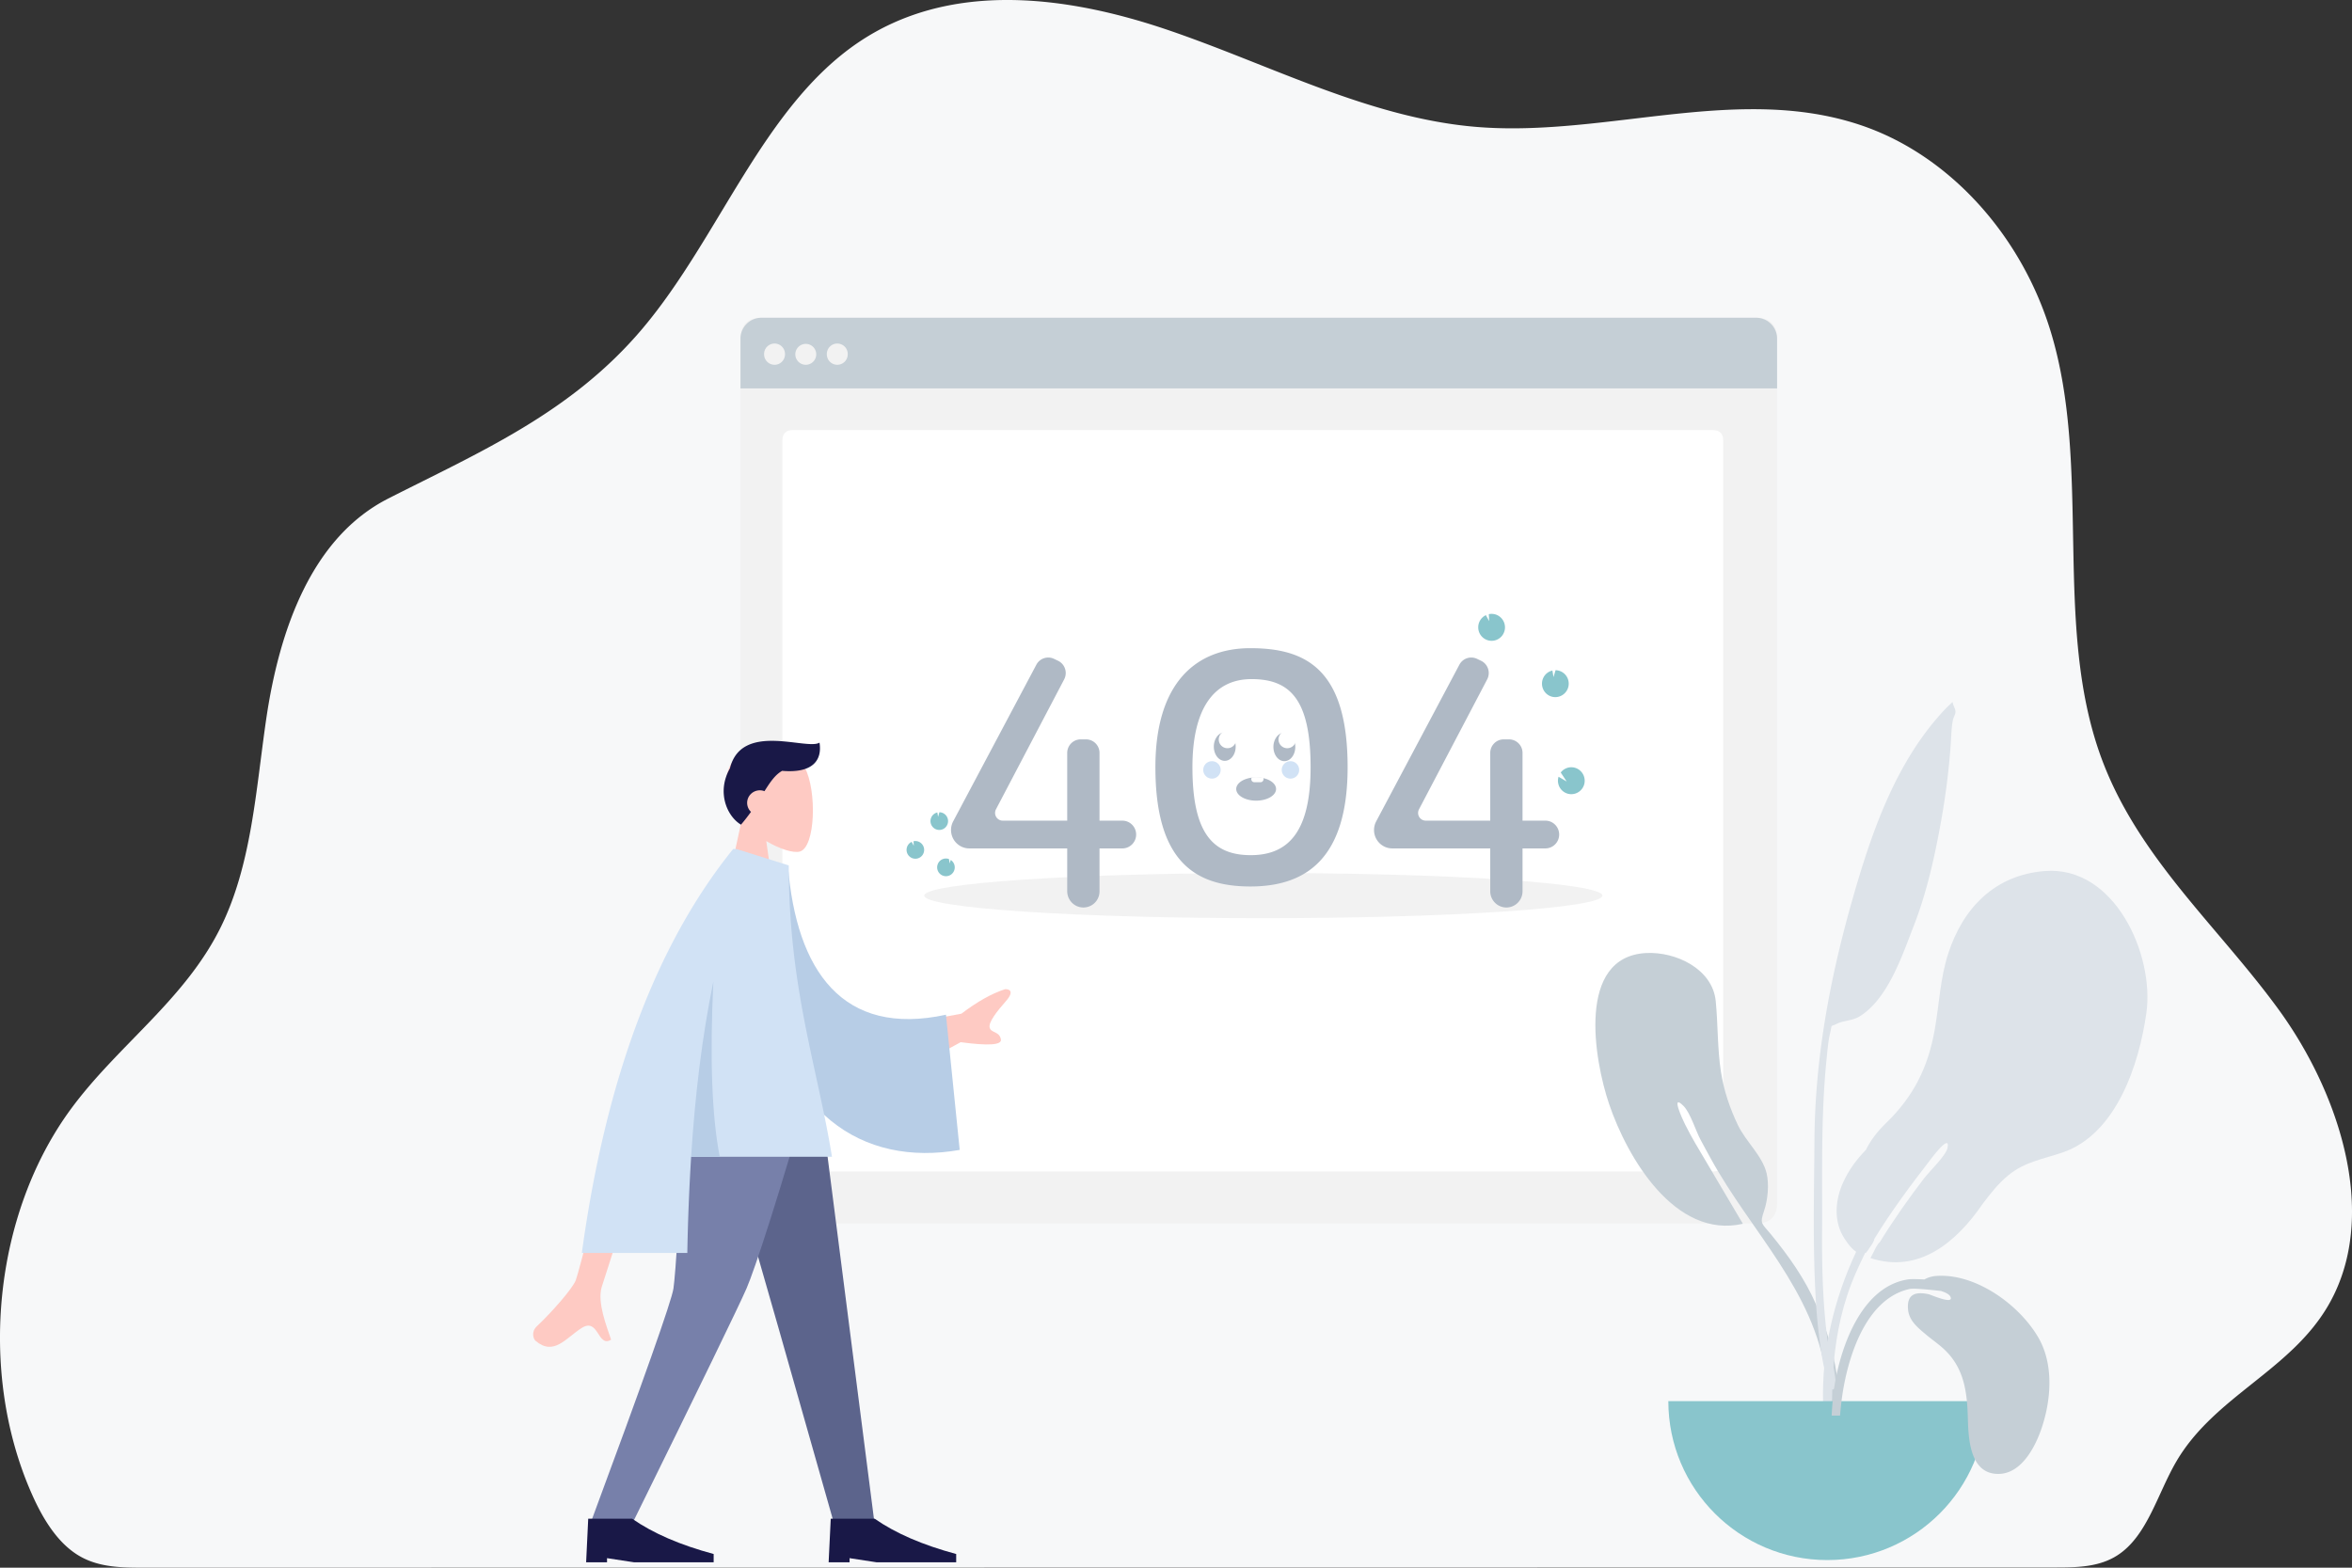 <svg xmlns="http://www.w3.org/2000/svg" viewBox="0 0 1536 1024"><rect x="0" y="0" width="1536" height="1024" fill="#333333" stroke="none"/><path d="M656.595 0c-33.856 0.179-66.835 7.968-95.942 27.648-62.374 42.176-90.662 127.053-140.832 186.688-46.438 55.219-106.451 80.896-166.272 111.309-49.901 25.363-71.168 85.472-79.75 144.422-6.771 46.522-9.536 95.411-30.048 136.384-23.552 47.053-66.912 76.41-97.44 117.933-50.163 68.269-60.781 170.912-25.926 250.566 7.462 17.056 17.523 33.805 32.621 42.054 12.352 6.739 26.56 6.995 40.275 6.995h0.749l1248.461-0.141c13.805 0 28.314-0.205 40.326-7.955 19.571-12.602 26.157-40.403 38.682-61.645 24.806-42.061 73.901-58.918 98.662-101.005 11.085-18.835 15.821-39.942 15.84-61.728v-0.371c-0.058-34.65-12.019-70.989-29.389-102.554a274.189 274.189 0 0 0-18.509-29.158c-39.565-54.355-91.814-99.2-115.77-164.314-32-86.97-5.933-189.702-33.158-278.758-19.168-62.726-65.549-113.856-121.254-133.67-48.813-17.363-99.981-11.238-151.462-5.12-34.342 4.083-68.832 8.16-102.848 5.267-69.344-5.888-133.901-40.416-200.518-63.136C729.696 8.32 693.933 0.179 659.021 0h-2.426z" fill="#F7F8F9" ></path><path d="M497.229 207.552h649.67c9.101 0 13.651 4.544 13.651 13.651v564.339c0 9.101-4.55 13.651-13.651 13.651H497.229c-9.101 0-13.651-4.55-13.651-13.651V221.203c0-9.101 4.544-13.651 13.651-13.651z" fill="#F2F2F2" ></path><path d="M497.229 207.552h649.67a13.632 13.632 0 0 1 12.614 8.429c0.685 1.651 1.037 3.43 1.037 5.222v32.512H483.578v-32.512a13.651 13.651 0 0 1 13.651-13.651z" fill="#C5CFD6" ></path><path d="M499.002 231.443a6.816 6.816 0 1 0 13.651 0 6.829 6.829 0 1 0-13.651 0zM519.398 231.443a6.822 6.822 0 1 0 13.651 0 6.822 6.822 0 0 0-13.651 0zM539.974 231.443a6.822 6.822 0 1 0 13.651 0 6.829 6.829 0 1 0-13.651 0z" fill="#F2F2F2" ></path><path d="M517.779 280.934h600.742c4.55 0 6.829 2.278 6.829 6.829v470.65c0 4.55-2.278 6.822-6.829 6.822H517.779c-4.557 0-6.829-2.272-6.829-6.822V287.763c0-4.55 2.278-6.829 6.829-6.829z" fill="#FFFFFF" ></path><path d="M603.552 584.998c0 3.91 23.328 7.667 64.864 10.432 41.536 2.771 97.862 4.326 156.602 4.326s115.072-1.555 156.602-4.32c41.536-2.771 64.87-6.528 64.87-10.438 0-3.917-23.334-7.674-64.87-10.438-41.53-2.771-97.862-4.326-156.602-4.326s-115.066 1.555-156.602 4.326c-41.536 2.765-64.864 6.522-64.864 10.432z" fill="#F2F2F2" ></path><path d="M816.544 423.386c-36.09 0-61.997 23.309-61.997 77.696 0 61.645 25.907 77.958 61.997 77.958 36.083 0 63.533-17.875 63.533-77.958 0-64.23-27.45-77.696-63.533-77.696z m0.237 135.194c-24.998 0-38.054-14.765-38.054-57.459 0-37.67 13.6-57.536 38.586-57.536 24.992 0 38.586 13.05 38.586 57.536 0 41.619-14.125 57.459-39.117 57.459zM732.966 536.045h-14.912v-44.23a8.832 8.832 0 0 0-8.806-8.864h-3.488c-2.336 0-4.576 0.928-6.227 2.592a8.896 8.896 0 0 0-2.573 6.272v44.224h-42.086a5.018 5.018 0 0 1-5.018-4.909 5.088 5.088 0 0 1 0.576-2.502l44.544-84.883a8.941 8.941 0 0 0-1.197-10.01 8.845 8.845 0 0 0-2.829-2.138l-2.63-1.254a8.768 8.768 0 0 0-11.514 3.84l-54.323 102.317a12.07 12.07 0 0 0 5.952 16.762c1.453 0.602 3.008 0.915 4.576 0.915h63.949v27.968a10.656 10.656 0 0 0 6.502 9.811 10.534 10.534 0 0 0 14.592-9.811v-27.968h14.912c4.973 0 9.005-4.058 9.005-9.062 0-5.011-4.032-9.069-9.005-9.069z m276.256 0h-14.918v-44.23a8.832 8.832 0 0 0-8.794-8.864h-3.501c-2.33 0-4.57 0.928-6.214 2.592a8.896 8.896 0 0 0-2.579 6.272v44.224h-42.08a5.011 5.011 0 0 1-5.024-4.909 5.018 5.018 0 0 1 0.582-2.502l44.538-84.883a8.941 8.941 0 0 0-1.197-10.01 8.774 8.774 0 0 0-2.829-2.138l-2.624-1.254a8.768 8.768 0 0 0-11.52 3.84l-54.323 102.317c-0.922 1.741-1.408 3.686-1.408 5.664 0 6.637 5.35 12.013 11.93 12.013h63.955v27.968c0 5.862 4.723 10.624 10.541 10.624a10.56 10.56 0 0 0 9.754-6.566 10.496 10.496 0 0 0 0.794-4.058v-27.968h14.925c4.966 0 8.998-4.058 8.998-9.062 0-5.011-4.032-9.069-8.998-9.069h-0.006z" fill="#AFB9C5" ></path><path d="M971.13 418.042a8.691 8.691 0 0 0 9.747-2.701 8.832 8.832 0 0 0-3.302-13.645 8.71 8.71 0 0 0-5.286-0.531l0.218 4.531-2.131-3.885a8.749 8.749 0 0 0-4.979 7.341 8.781 8.781 0 0 0 5.734 8.883z m36.397 25.53a8.704 8.704 0 0 1 6.291-5.574l0.717 4.301 1.338-4.525a8.755 8.755 0 0 1 8.23 6.24 8.813 8.813 0 0 1-8.595 11.347 8.704 8.704 0 0 1-5.107-1.83 8.858 8.858 0 0 1-2.874-9.958z m10.042 67.904c0.717 4.096 4.179 7.13 8.307 7.27a8.749 8.749 0 0 0 8.774-6.688 8.832 8.832 0 0 0-4.691-10.022 8.678 8.678 0 0 0-10.701 2.56l3.891 5.888-5.325-3.123a8.8 8.8 0 0 0-0.256 4.115z m-421.741 49.088c2.298 0.838 4.864 0.134 6.406-1.766a5.811 5.811 0 0 0-2.163-8.966 5.722 5.722 0 0 0-3.469-0.352l0.141 2.976-1.402-2.547a5.741 5.741 0 0 0-3.277 4.819 5.779 5.779 0 0 0 3.763 5.843z m12.179-26.195a5.741 5.741 0 0 1 4.134-3.674l0.474 2.835 0.877-2.976c2.496 0.038 4.678 1.696 5.402 4.096a5.805 5.805 0 0 1-2.227 6.445 5.709 5.709 0 0 1-6.771-0.192 5.798 5.798 0 0 1-1.888-6.541z m7.808 37.613a5.722 5.722 0 0 0 7.091-2.854 5.805 5.805 0 0 0-2.016-7.424l-0.672 2.278-0.48-2.861h-0.013a5.709 5.709 0 0 0-7.36 3.456 5.805 5.805 0 0 0 3.443 7.411v-0.006z" fill="#89C5CC" ></path><path d="M792.698 487.68c0 1.222 0.186 2.432 0.544 3.558 0.358 1.133 0.89 2.157 1.549 3.021 0.666 0.864 1.453 1.549 2.317 2.016 0.864 0.467 1.792 0.704 2.733 0.704a5.76 5.76 0 0 0 2.733-0.704c0.864-0.467 1.651-1.152 2.317-2.016 0.659-0.864 1.19-1.888 1.549-3.021 0.358-1.126 0.538-2.336 0.538-3.558 0-1.216-0.179-2.432-0.538-3.558a9.939 9.939 0 0 0-1.549-3.014 7.405 7.405 0 0 0-2.317-2.022 5.76 5.76 0 0 0-2.733-0.704 5.722 5.722 0 0 0-2.733 0.704c-0.864 0.474-1.651 1.152-2.317 2.022a9.939 9.939 0 0 0-1.549 3.014 11.802 11.802 0 0 0-0.544 3.558zM831.622 487.891c0 2.47 0.755 4.832 2.093 6.579 1.338 1.741 3.155 2.72 5.05 2.72 1.894 0 3.712-0.979 5.05-2.72 1.338-1.747 2.093-4.109 2.093-6.579 0-2.464-0.755-4.832-2.093-6.579-1.338-1.741-3.155-2.72-5.05-2.72-1.894 0-3.712 0.979-5.05 2.72a10.899 10.899 0 0 0-2.093 6.579zM833.35 515.373c0 4.198-5.824 7.61-13.011 7.61-7.187 0-13.011-3.411-13.011-7.616 0-3.635 4.365-6.675 10.208-7.424a21.152 21.152 0 0 1 7.475 0.326c4.877 1.088 8.339 3.872 8.339 7.104z" fill="#AFB9C5" ></path><path d="M825.158 508.902a2.099 2.099 0 0 1-0.557 1.44 1.856 1.856 0 0 1-1.338 0.589h-4.198a1.965 1.965 0 0 1-1.888-2.029c0-0.41 0.115-0.813 0.339-1.152 0.934-0.134 1.875-0.205 2.81-0.192 1.574-0.013 3.142 0.166 4.666 0.538 0.102 0.256 0.16 0.525 0.16 0.806h0.006zM795.923 483.034a5.683 5.683 0 1 0 11.366 0 5.683 5.683 0 0 0-11.366 0zM834.95 483.034a5.702 5.702 0 0 0 5.69 5.69 5.67 5.67 0 0 0 5.69-5.69 5.683 5.683 0 0 0-11.379 0z" fill="#FFFFFF" ></path><path d="M837.05 502.899a5.709 5.709 0 0 0 5.69 5.69 5.67 5.67 0 0 0 5.69-5.69 5.683 5.683 0 0 0-11.379 0zM785.798 502.899a5.683 5.683 0 1 0 11.373 0 5.683 5.683 0 0 0-11.373 0z" fill="#D1E2F5" ></path><path d="M484.307 536.045c-6.362-7.398-10.669-16.467-9.952-26.624 2.08-29.267 43.2-22.822 51.2-8.051s7.04 52.237-3.29 54.874c-4.128 1.056-12.909-1.523-21.85-6.861l5.613 39.322H472.896l11.405-52.659z" fill="#FECAC3" ></path><path d="M510.797 503.507c-4.493 2.496-7.699 7.168-11.552 13.286a8.339 8.339 0 0 0-8.864 1.818 8.141 8.141 0 0 0 0.058 11.693c-1.92 2.675-4.07 5.478-6.528 8.358-9.19-5.453-16.019-21.363-7.245-36.717 7.539-30.765 50.291-11.674 58.522-16.864 1.792 11.168-4 20.166-24.39 18.432z" fill="#191847" ></path><path d="M459.277 696.083l49.498 172.614 36.122 127.232h26.336l-38.374-299.846H459.277z" fill="#5C648C" ></path><path d="M446.054 696.083c-1.146 88.966-5.056 137.491-6.253 145.581-1.197 8.077-19.373 59.501-54.528 154.266h27.283c44.755-90.912 69.734-142.336 74.944-154.266 5.216-11.936 21.299-60.467 45.517-145.581H446.061z" fill="#7780AA" ></path><path d="M382.778 1020.493l1.363-28.493h28.672c13.594 9.498 31.347 17.178 53.248 23.066v5.427h-51.885l-17.747-2.714v2.714h-13.651z m158.374 0L542.528 992h28.672c13.594 9.498 31.341 17.178 53.248 23.066v5.427h-51.885l-17.747-2.714v2.714h-13.658z" fill="#191847" ></path><path d="M576.096 671.795l51.776-9.67c10.349-7.878 19.872-13.222 28.57-16.006 2.445-0.096 6.342 1.12 0.538 7.738-5.798 6.618-11.68 13.939-10.65 17.472 1.037 3.533 6.432 2.221 7.322 7.654 0.602 3.622-8.154 4.211-26.259 1.76l-42.003 22.803-9.293-31.744v-0.006z m-162.618 16.403l28.717 0.147c-31.488 96.992-47.904 147.77-49.254 152.346-3.027 10.291 3.392 25.965 6.138 34.387-8.947 5.478-7.987-14.81-19.264-7.622-10.304 6.56-18.131 18.438-30.029 8.39-1.466-1.235-3.072-5.888 0.806-9.523 9.645-9.05 23.552-24.902 25.427-30.118 2.56-7.11 15.046-56.448 37.459-148.006z" fill="#FECAC3" ></path><path d="M492.096 563.552l22.477 2.048c5.536 68.563 35.693 111.872 103.206 97.21l8.966 88.301c-63.104 11.162-118.438-23.418-129.786-117.062-2.931-24.237-5.254-49.472-4.864-70.496z" fill="#B7CDE6" ></path><path d="M481.05 554.598l34.061 10.682c0 80.192 18.656 131.354 28.224 190.323H451.36a1421.376 1421.376 0 0 0-2.502 62.822H379.968c15.616-113.683 48.55-201.632 98.829-263.853h2.227l0.019 0.026z" fill="#D1E2F5" ></path><path d="M465.862 641.19c-2.368 49.971-0.973 88.109 4.186 114.406h-18.701c2.573-40.358 7.104-78.49 14.515-114.406z" fill="#B7CDE6" ></path><path d="M1074.976 622.509c19.424-1.005 43.437 10.33 45.504 31.437 1.504 15.328 1.037 30.624 3.373 45.939 1.856 12.237 5.798 23.981 11.168 35.13 5.165 10.72 15.872 19.846 18.662 31.29 1.779 7.302 0.787 17.568-1.664 24.704-2.976 8.678-1.395 7.994 4.538 15.277 11.635 14.266 22.106 28.896 29.51 45.939 10.669 24.55 17.664 53.248 13.702 80.115-0.506 3.418-1.107 15.661-5.805 16.512-5.242 0.954-2.784-6.048-2.509-8.307 1.779-14.438 3.366-27.046 1.216-41.709-8.307-56.563-48.89-93.83-75.309-141.837-1.453-2.477-4.518-8.371-6.656-12.256-3.354-6.144-6.746-17.824-11.302-22.381-8.576-8.576-0.685 8.666 0.986 11.955 2.112 4.166 4.435 8.589 6.598 12.237 9.914 16.915 20.979 35.379 31.219 52.813-44.275 10.093-75.462-43.149-87.341-78.138-9.792-28.838-21.504-96.256 24.109-98.72z" fill="#C5CFD6" ></path><path d="M1335.283 568.96c-32.454 2.579-53.293 24-62.995 53.952-5.229 16.154-5.83 32.736-8.73 49.331-4.378 24.954-13.779 43.872-32.154 61.651-5.69 5.51-9.888 11.162-12.87 17.216-5.914 6.042-11.066 12.877-14.854 21.229-4.838 10.675-6.202 23.482-0.621 34.118 1.498 2.861 5.242 8.608 9.126 11.213-14.534 30.95-22.528 64.845-21.613 98.694 0.538 20.429 1.536 40.877 2.701 61.286 0.314 5.478 2.093 14.528 4.774 5.338 2.451-8.41-0.621-21.606-0.909-30.381-1.382-42.784-2.573-81.683 15.04-121.651 1.85-4.192 3.808-8.346 5.843-12.474 0.122-0.064 0.23-0.154 0.346-0.23l0.224 0.179c0.134-0.224 0.314-0.512 0.518-0.819 0.589-0.602 1.101-1.363 1.581-2.214 1.568-2.163 3.334-4.71 3.341-6.099v-0.038c10.899-17.798 23.379-34.618 36.141-51.104-0.096 0.122 13.837-18.842 11.68-8.352-1.043 5.056-11.29 14.675-15.424 20.032-9.158 11.917-19.91 27.008-28.838 41.6-1.197 0.691-2.906 4.083-4.128 6.611-0.685 1.28-1.306 2.573-1.933 3.699 31.654 10.451 56.282-10.611 73.069-35.117l0.058-0.083c5.107-6.771 10.342-13.491 16.883-18.848 10.906-8.928 22.592-10.509 35.45-14.906 35.078-11.981 49.997-57.44 54.733-91.174 5.344-38.054-20.794-96.403-66.438-92.653z" fill="#DDE3E9" ></path><path d="M1271.091 462.4c-33.306 34.669-49.402 82.765-62.15 127.974-14.234 50.49-23.629 101.773-23.994 154.272-0.23 34.49-1.171 69.197 0.845 103.648a367.488 367.488 0 0 0 3.866 36.595c0.166 0.998 4.499 28.019 8.653 21.722 2.362-3.584-4.448-28.032-4.96-32.109-2.899-22.938-3.565-46.048-3.424-69.158 0.224-38.042-0.896-75.891 2.963-113.798 0.576-5.658 1.03-11.61 2.374-17.146 1.427-5.882-0.397-3.315 4.256-5.638 4.518-2.266 10.099-1.946 14.79-4.787 18.592-11.277 28.109-40.23 35.501-59.232 8.474-21.734 13.613-44.896 17.728-67.763 3.014-16.8 5.178-33.498 6.394-50.522 0.384-5.357 0.41-10.97 1.459-16.243 0.288-1.421 1.709-3.936 1.658-5.197-0.109-2.662-1.715-4.23-1.85-6.477-1.395 1.254-2.765 2.547-4.102 3.859" fill="#DDE3E9" ></path><path d="M1089.523 915.2c0 57.344 46.483 103.821 103.827 103.821 57.338 0 103.821-46.477 103.821-103.821h-207.648z" fill="#89C5CC" ></path><path d="M1201.658 924.678h-5.485c0.384-6.88 0.883-13.754 2.042-20.557 4.397-26.035 18.157-64.262 48.333-68.493 1.12-0.16 5.216-0.179 10.176 0.109a18.368 18.368 0 0 1 7.757-2.291c25.696-1.894 54.387 18.835 66.79 40.41 9.99 17.395 8.307 40.23 2.131 58.707-4.128 12.371-13.152 30.016-28.192 30.189-18.822 0.211-19.725-23.04-20.09-36.646-0.48-18.08-2.771-33.824-17.011-46.144-3.322-2.867-6.95-5.395-10.304-8.23-5.254-4.429-11.053-8.966-11.725-16.294-0.941-10.112 4.768-11.93 13.478-10.054 1.491 0.326 16.461 7.034 14.24 1.728-0.678-1.619-3.142-2.906-6.259-3.866-8.077-0.877-17.696-1.894-20.467-1.286-29.862 6.547-41.485 47.91-44.57 74.189-0.339 2.835-0.602 5.69-0.845 8.531z" fill="#C5CFD6" ></path></svg>